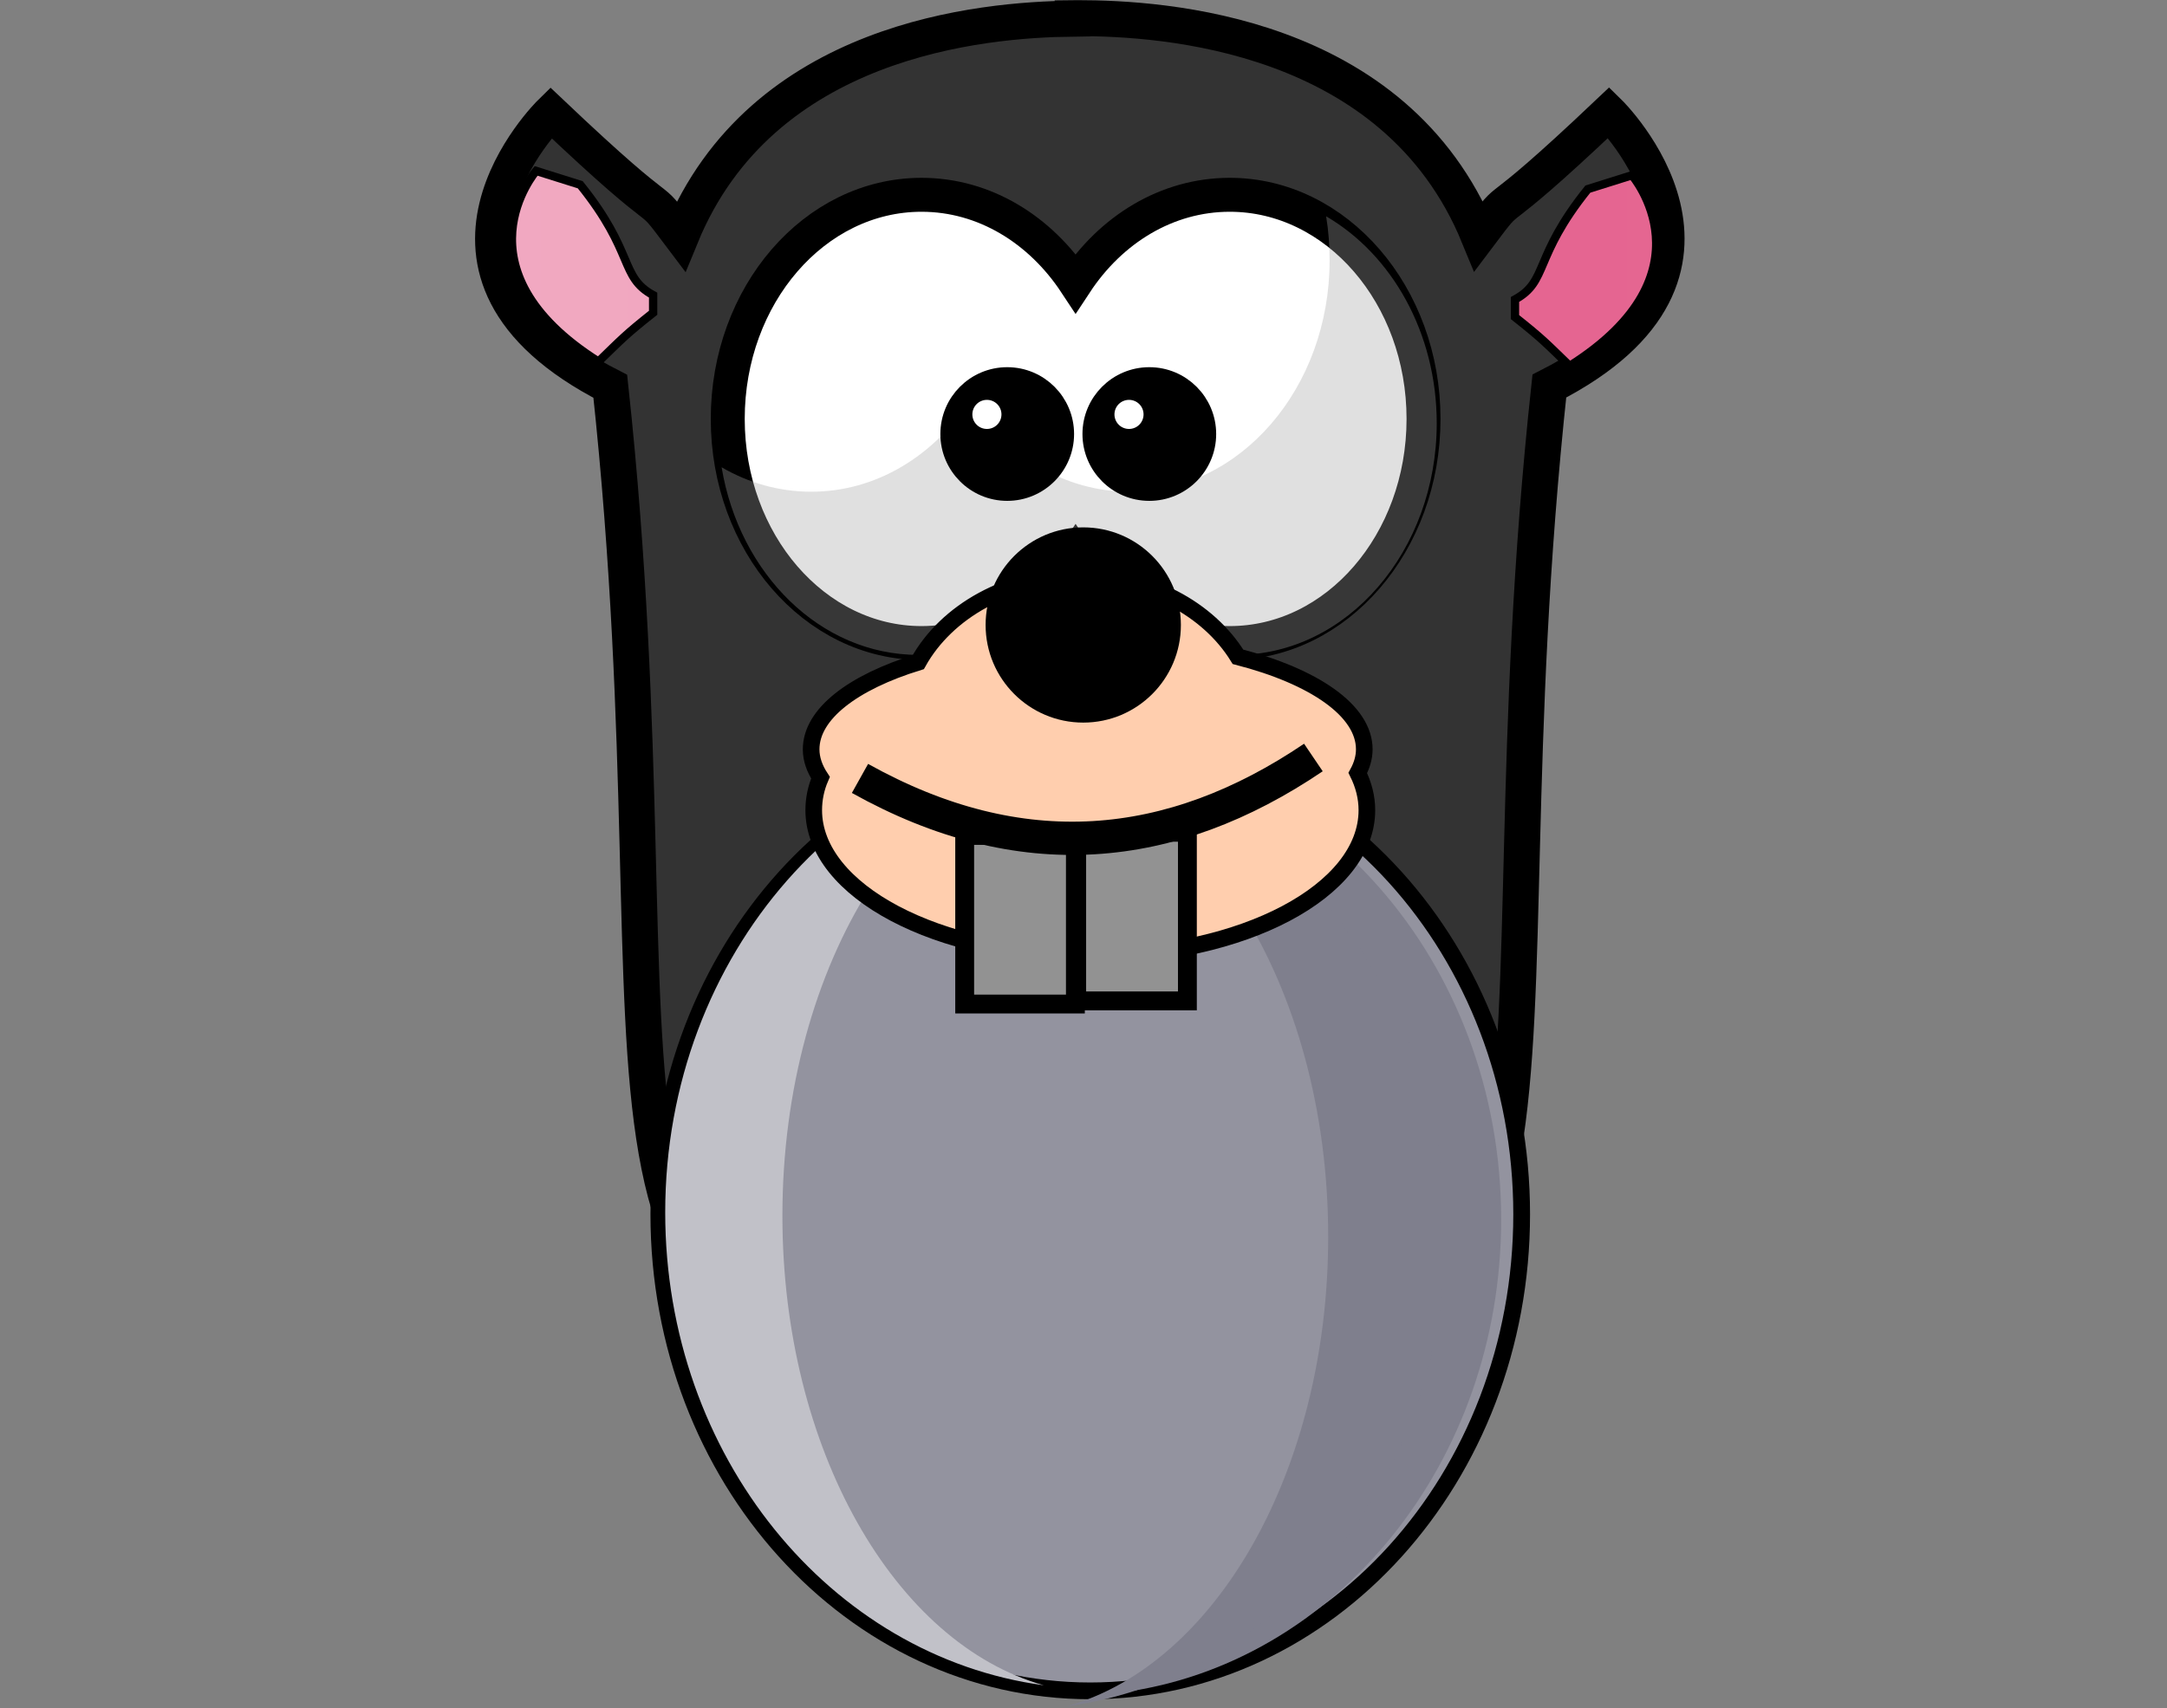 <svg xmlns="http://www.w3.org/2000/svg" viewBox="0 0 350 276" width="350" height="276">
	<rect x="0" y="0" width="350" height="276" fill="#808080" stroke="none"/>
	<defs>
		<linearGradient id="grd1" gradientUnits="userSpaceOnUse"  x1="16.269" y1="58991.838" x2="2430.302" y2="58991.838">
			<stop offset="0" stop-color="#f1aac2"  />
			<stop offset="100" stop-color="#e5638f"  />
		</linearGradient>
		<linearGradient id="grd2" gradientUnits="userSpaceOnUse"  x1="2591.866" y1="58922.201" x2="177.833" y2="58922.201">
			<stop offset="0" stop-color="#f1aac2"  />
			<stop offset="100" stop-color="#e5638f"  />
		</linearGradient>
		<linearGradient id="grd3" gradientUnits="userSpaceOnUse"  x1="2586.593" y1="1246.775" x2="8225.002" y2="5640.667">
			<stop offset="0" stop-color="#ffceae"  />
			<stop offset="100" stop-color="#ffb280"  />
		</linearGradient>
		<linearGradient id="grd4" gradientUnits="userSpaceOnUse"  x1="1.863" y1="48363.561" x2="2096.587" y2="48363.561">
			<stop offset="0" stop-color="#8a8a8a"  />
			<stop offset="28.57" stop-color="#f1f1f1"  />
			<stop offset="100" stop-color="#ffffff"  />
		</linearGradient>
		<linearGradient id="grd5" gradientUnits="userSpaceOnUse"  x1="19.558" y1="48413.64" x2="2114.282" y2="48413.64">
			<stop offset="0" stop-color="#8a8a8a"  />
			<stop offset="28.57" stop-color="#f1f1f1"  />
			<stop offset="100" stop-color="#ffffff"  />
		</linearGradient>
	</defs>
	<style>
		tspan { white-space:pre }
		.shp0 { fill: #333333;stroke: #000000;stroke-width: 5.81 } 
		.shp1 { fill: #93939f;stroke: #000000;stroke-width: 2.705 } 
		.shp2 { fill: #7f7f8d } 
		.shp3 { fill: #c1c1c8 } 
		.shp4 { fill: #ffffff;stroke: #000000;stroke-width: 5.484 } 
		.shp5 { opacity: 0.337;fill: #a5a5a5 } 
		.shp6 { fill: #000000;stroke: #000000;stroke-width: 3.476 } 
		.shp7 { fill: #ffffff } 
		.shp8 { fill: url(#grd1);stroke: #000000;stroke-width: 1.343 } 
		.shp9 { fill: url(#grd2);stroke: #000000;stroke-width: 1.343 } 
		.shp10 { fill: url(#grd3);stroke: #000000;stroke-width: 2.687 } 
		.shp11 { fill: #000000 } 
		.shp12 { fill: url(#grd4);stroke: #000000;stroke-width: 3.045 } 
		.shp13 { fill: url(#grd5);stroke: #000000;stroke-width: 3.045 } 
		.shp14 { fill: none;stroke: #000000;stroke-width: 5.373 } 
	</style>
	<g id="Page-1">
		<g id="mole">
			<path id="Shape" class="shp0" d="M174.09,2.93c-0.24,0 -0.57,0.04 -0.84,0.04v0.04c-14.63,0.17 -50.18,3.27 -63.26,35.14c-6.52,-8.66 -0.01,0 -21.03,-19.94c0,0 -26.38,25.85 9.61,44.2c12.5,115.99 -12.97,160.57 61.04,158.97c4.22,-0.09 8.84,-0.03 13.64,0.08h0.13l2.18,0.04v-0.08c4.8,-0.11 9.42,-0.17 13.64,-0.08c74,1.59 48.53,-42.98 61.04,-158.97c35.99,-18.36 9.61,-44.2 9.61,-44.2c-21.03,19.94 -14.51,11.28 -21.03,19.94c-13.52,-32.95 -51.13,-35.18 -64.73,-35.18z" />
			<path id="Shape" class="shp1" d="M245.77,196.17c0,42.53 -31.2,77 -69.68,77c-38.48,0 -69.68,-34.48 -69.68,-77c0,-42.53 31.2,-77 69.68,-77c38.48,0 69.68,34.48 69.68,77z" />
			<path id="Shape" class="shp2" d="M175.04,120.06c37.43,1.33 67.42,35.26 67.42,76.95c0,39.34 -26.7,71.76 -61.16,76.4c24.05,-6.71 42.23,-38.12 42.23,-75.86c0,-40.95 -21.4,-74.46 -48.49,-77.03z" />
			<path id="Shape" class="shp3" d="M174.86,118.92c-37.43,1.33 -67.42,35.26 -67.42,76.95c0,39.34 26.7,71.76 61.16,76.4c-24.05,-6.71 -42.23,-38.12 -42.23,-75.86c0,-40.95 21.4,-74.46 48.49,-77.03z" />
			<path id="Shape" class="shp4" d="M148.84,31.47c-17.28,0 -31.3,16.22 -31.3,36.21c0,19.99 14.03,36.21 31.3,36.21c10.15,0 19.16,-5.61 24.88,-14.28c5.72,8.68 14.75,14.28 24.9,14.28c17.27,0 31.3,-16.22 31.3,-36.21c0,-19.98 -14.03,-36.21 -31.3,-36.21c-10.16,0 -19.19,5.6 -24.9,14.28c-5.72,-8.67 -14.73,-14.28 -24.88,-14.28z" />
			<path id="Shape" class="shp5" d="M214.19,34.96c0.38,2.3 0.56,4.68 0.56,7.11c0,20.64 -14.46,37.37 -32.3,37.37c-10.49,0 -19.85,-5.77 -25.75,-14.74c-5.91,8.96 -15.18,14.74 -25.67,14.74c-5.2,0 -10.13,-1.42 -14.48,-3.95c2.87,17.25 15.99,30.31 31.74,30.31c10.49,0 19.8,-5.82 25.71,-14.78c5.9,8.97 15.22,14.78 25.71,14.78c17.84,0 32.34,-16.78 32.34,-37.42c0,-14.63 -7.28,-27.28 -17.86,-33.43z" />
			<g id="Group">
				<path id="Shape" class="shp6" d="M171.74,70.12c0,5 -4.06,9.06 -9.06,9.06c-5,0 -9.06,-4.06 -9.06,-9.06c0,-5.01 4.06,-9.06 9.06,-9.06c5.01,0 9.06,4.06 9.06,9.06z" />
				<path id="Shape" class="shp7" d="M161.75,66.95c0,1.3 -1.05,2.35 -2.35,2.35c-1.3,0 -2.35,-1.05 -2.35,-2.35c0,-1.3 1.05,-2.35 2.35,-2.35c1.3,0 2.35,1.05 2.35,2.35z" />
			</g>
			<g id="Group">
				<path id="Shape" class="shp6" d="M194.69,70.12c0,5 -4.06,9.06 -9.06,9.06c-5.01,0 -9.06,-4.06 -9.06,-9.06c0,-5.01 4.06,-9.06 9.06,-9.06c5.01,0 9.06,4.06 9.06,9.06z" />
				<path id="Shape" class="shp7" d="M184.7,66.95c0,1.3 -1.05,2.35 -2.35,2.35c-1.3,0 -2.35,-1.05 -2.35,-2.35c0,-1.3 1.05,-2.35 2.35,-2.35c1.3,0 2.35,1.05 2.35,2.35z" />
			</g>
			<path id="Shape" class="shp8" d="M86.59,27.61c0,0 -13.65,15.82 10.07,30.81c3.81,-3.69 4.35,-4.34 8.83,-7.89v-2.85c-5.43,-2.96 -2.92,-6.83 -11.77,-17.83z" />
			<path id="Shape" class="shp9" d="M263.59,28.31c0,0 13.65,15.82 -10.07,30.81c-3.81,-3.69 -4.35,-4.34 -8.83,-7.89v-2.85c5.43,-2.96 2.92,-6.83 11.77,-17.83z" />
			<path id="Shape" class="shp2" d="M166.03,122.31c37.43,1.33 67.42,35.26 67.42,76.95c0,39.34 -26.7,71.76 -61.16,76.4c24.05,-6.71 42.23,-38.12 42.23,-75.86c0,-40.95 -21.4,-74.46 -48.49,-77.03z" />
			<path id="Shape" class="shp10" d="M174.38,93.09c-11.55,0 -21.5,5.69 -26.07,13.89c-10.53,3.25 -17.3,8.35 -17.3,14.08c0,1.58 0.55,3.12 1.51,4.58c-0.73,1.69 -1.09,3.45 -1.09,5.25c0,13.04 20,23.61 44.67,23.61c24.67,0 44.67,-10.57 44.67,-23.61c0,-2.08 -0.52,-4.09 -1.47,-6.01c0.67,-1.23 1.05,-2.51 1.05,-3.82c0,-6.27 -8.12,-11.78 -20.4,-14.95c-4.77,-7.73 -14.43,-13.02 -25.56,-13.02z" />
			<path id="Shape" class="shp11" d="M190.73,100.97c0,8.71 -7.06,15.77 -15.77,15.77c-8.71,0 -15.77,-7.06 -15.77,-15.77c0,-8.71 7.06,-15.77 15.77,-15.77c8.71,0 15.77,7.06 15.77,15.77z" />
			<path id="Shape" class="shp12" d="M155.81,134.97h17.88v27.24h-17.88z" />
			<path id="Shape" class="shp13" d="M173.9,134.46h17.88v27.24h-17.88z" />
			<path id="Shape" class="shp14" d="M138.9,125.76c25.97,14.5 50.26,12.16 73.23,-3.38" />
		</g>
	</g>
</svg>